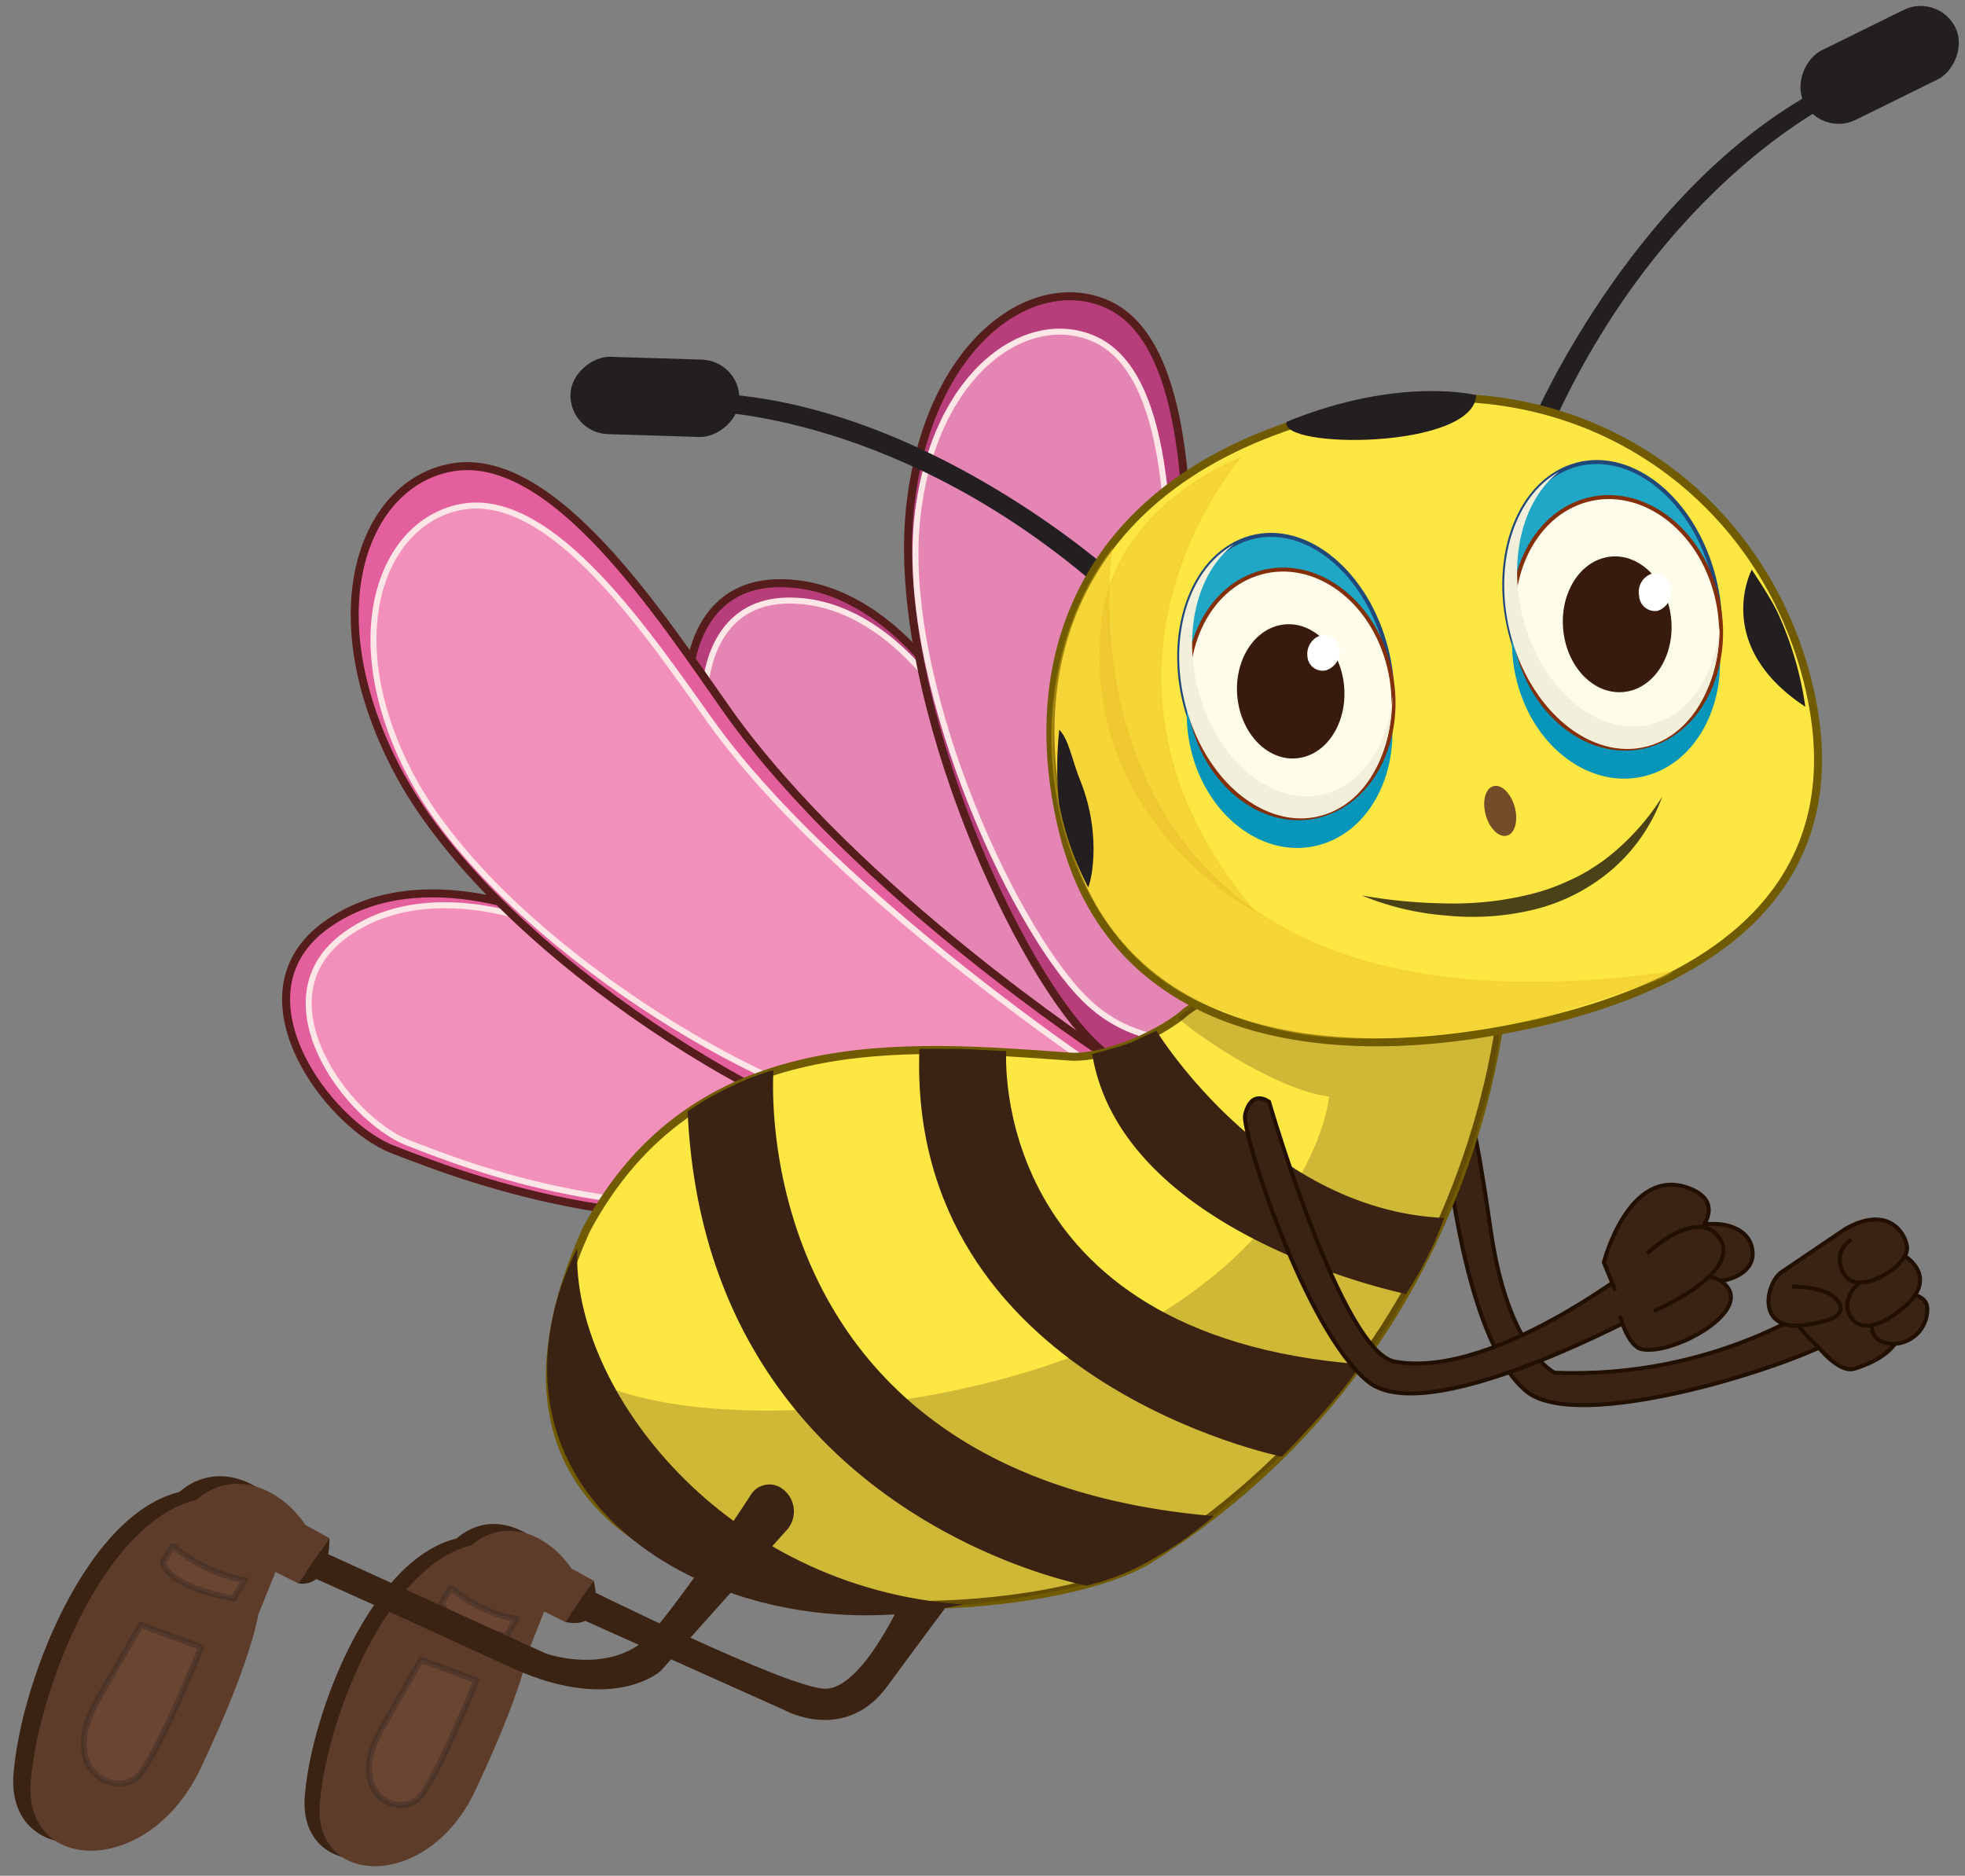 <svg xmlns="http://www.w3.org/2000/svg" viewBox="0 0 245.76 234.62"><rect x="0" y="0" width="245.76" height="234.62" fill="#808080" stroke="none"/><defs><style>.cls-1{isolation:isolate;}.cls-10,.cls-12,.cls-2{fill:#3b2314;}.cls-3{fill:#5d3c2a;}.cls-4{fill:#895b46;stroke:#231f20;}.cls-10,.cls-11,.cls-13,.cls-4{stroke-miterlimit:10;}.cls-4,.cls-6,.cls-8{stroke-width:0.75px;}.cls-13,.cls-4{opacity:0.3;}.cls-5{fill:#b73e7b;}.cls-5,.cls-7{stroke:#561d1d;}.cls-6{fill:#e585b3;}.cls-6,.cls-8{stroke:#ffe6e6;}.cls-7{fill:#e4609c;}.cls-8{fill:#f38fbb;}.cls-9{fill:#231f20;}.cls-10{stroke:#210f00;}.cls-10,.cls-15,.cls-17{stroke-width:0.5px;}.cls-11{fill:#ffe743;stroke:#705b01;}.cls-12{opacity:0.24;}.cls-13{fill:#e0aa24;stroke:#eac71c;stroke-width:0.25px;}.cls-14{fill:#754c28;}.cls-15{fill:#20a7c6;stroke:#20497a;}.cls-16{fill:#0795b9;}.cls-17{fill:#fefdeb;stroke:#832f0a;stroke-linecap:round;stroke-linejoin:round;}.cls-18{mix-blend-mode:multiply;}.cls-19{fill:#f2efda;}.cls-20{fill:#381b0d;}.cls-21{fill:#fff;}.cls-22{fill:#4c4218;}</style></defs><g class="cls-1"><g id="Layer_1" data-name="Layer 1"><path class="cls-2" d="M112.36,201s-4.61,10-9,10.23-31.08-13.1-31.08-13.1l-1.91,3.34L98.1,213.9s7.57,4.25,12.89-3,7.49-10.12,7.49-10.12Z"/><path class="cls-2" d="M66.29,200.32l-2.13,5.34s-.75,5.11-6.65,17.55-20.23,12-19.39,1.47,8.32-29.68,19-32.25a7.25,7.25,0,0,1,3.36-1.69c3.22-.61,6.76,1.22,9.08,4.61l2.78,1.51-3.38,4.86-2.12-1.36Z"/><path class="cls-3" d="M68.08,201.57l2.62,1.31,3.55-5.17-2.78-1.52c-2.32-3.38-5.86-5.22-9.07-4.6A7.19,7.19,0,0,0,59,193.27c-10.65,2.57-18.13,21.72-19,32.26s13.5,11,19.4-1.48S66.1,206.5,66.1,206.5L68,201.71Z"/><path class="cls-4" d="M52.67,207.62l6.9,2.56s-4.49,11.23-6.9,14.39-9.76,0-4.88-8.47Z"/><path class="cls-4" d="M56.53,198.72a17.46,17.46,0,0,0,8,3.79l-1.18,2.09s-7.12-1.1-8.12-4.08l1.09-1.85Z"/><path class="cls-2" d="M70.7,202.88l3.55-5.17S76,204,70.7,202.88Z"/><path class="cls-5" d="M119.23,87.69s-8.46-15-22-14.74S84.45,91.83,88.94,98.37s17.06,25.42,39.9,34.73S124,106.25,119.23,87.69Z"/><path class="cls-6" d="M118.85,88.78S111,74.91,98.46,75.12s-11.84,17.5-7.67,23.56,15.81,23.55,37,32.17S123.22,106,118.85,88.78Z"/><path class="cls-5" d="M160.88,133.87s-14.32,6.61-24.48-3.76-25.34-44.82-22.48-67.48C116.42,42.8,129.12,34,138.37,38c10.79,4.68,10.18,27.3,10.37,40.84C149.09,104.05,160.88,133.87,160.88,133.87Z"/><path class="cls-6" d="M157.78,128.35s-12.94,5.84-22.22-3.51S112.33,84.56,114.78,64.3c2.15-17.75,13.61-25.59,22-21.94,9.81,4.26,9.39,24.51,9.64,36.63C146.91,101.59,157.78,128.35,157.78,128.35Z"/><path class="cls-7" d="M69.9,115.32s-17-8.28-29.06.35.19,25,8.32,28.12,31.22,12.38,57.65,6.6S85.71,129.16,69.9,115.32Z"/><path class="cls-8" d="M70.24,116.54s-15.72-7.67-26.93.32S43.49,140,51,142.93,80,154.4,104.44,149,84.88,129.37,70.24,116.54Z"/><path class="cls-7" d="M138.27,132s-10.85,14.06-26.48,11S61,118.22,49.52,96c-10.07-19.48-4.09-35.37,6.77-37.49C69,56,82.47,76.82,91.06,89,107.06,111.54,138.27,132,138.27,132Z"/><path class="cls-8" d="M135.07,132.16s-13.12,9.27-27.31,6.59-46-22-56.42-41.82c-9.09-17.37-3.61-31.58,6.27-33.51,11.51-2.25,23.72,16.31,31.48,27.12C103.56,110.67,135.07,132.16,135.07,132.16Z"/><path class="cls-9" d="M192,52s12.91-29.64,36.91-41.55l1,2s-22,10.21-35.91,41.19Z"/><rect class="cls-9" x="230.23" y="-2.43" width="9.68" height="21.13" rx="4.84" transform="translate(331.72 222.56) rotate(-116.24)"/><path class="cls-9" d="M139.26,71.71s-24-21.63-50.81-22.53l-.08,2.28s24.29.16,49.75,22.61Z"/><rect class="cls-9" x="77.07" y="39.09" width="9.68" height="21.13" rx="4.84" transform="translate(29.75 129.98) rotate(-88.23)"/><path class="cls-10" d="M228.32,162.54s-13.44,10-33.88,9.16c0,0-5.82-2.64-8-17.82s-3-15.8-3-15.8-2.83-1.29-2.91.69,2.2,28.65,10.42,35.29c7.18,5.8,38.53-4.9,40.19-7.71S230,161.36,228.32,162.54Z"/><path class="cls-10" d="M227.5,168.59s2.55,3.2,4.43,2.61c10.37-3.27,4-10.43,4-10.43s-.13-7.82-3.34-6.7C225.49,156.58,218.33,160.17,227.5,168.59Z"/><path class="cls-10" d="M238.36,161.85s2.58-.07,2.68,1.77a4.31,4.31,0,0,1-3.61,4.41c-2.36.34-4.53-1.21-2.5-4S238.36,161.85,238.36,161.85Z"/><path class="cls-10" d="M238.23,157.11s4.64,2.76-.55,6.76-6.36.73-6.59,0,0-2.81,2.59-4.2S238.23,157.11,238.23,157.11Z"/><path class="cls-10" d="M224.11,160.91s3.59.08,4.94,1.08,2.72,3-3.41,3.75-4.72-5.27-2.87-6.59l8.09-5.47c5.56-3.11,7.61.93,7.66,2.43.09,2.31-6.23,6.2-7.88,3.25s.94-4.31.94-4.31"/><path class="cls-11" d="M188.14,122.5s-1.45,45.39-44.25,72.47c-16.22,10.26-94.59,12.38-70.57-41.15,13.63-25.47,39.8-23.15,60.47-21.66,4.44.32,11.63-2.94,14.61-5.67L152,124Z"/><path class="cls-2" d="M125.85,131.48s-2.43,35.57,44.37,39.17c-2.81,4.44-9.9,11.55-9.9,11.55s-46.91-9.46-45.33-51h5.28Z"/><path class="cls-2" d="M96.74,133.86s-4,50.73,55.06,55.77a42.73,42.73,0,0,1-7.4,5.24,29.87,29.87,0,0,1-8.49,3.46S88.27,189.66,86,139c.23-.11,1.15-.79,2.37-1.49a30.58,30.58,0,0,1,3-1.57A29.36,29.36,0,0,1,96.74,133.86Z"/><path class="cls-2" d="M144.62,128.92s13.76,22.46,36,23.42a45.47,45.47,0,0,1-4.77,9.51s-35.48-7.23-39.25-30l3.6-1c.36-.1.82-.33,1.26-.45Z"/><path class="cls-2" d="M72.2,156.14c-1,1.88-8,15.67.1,28.8s28.28,20.27,48.12,15.74C90.57,198.64,71.43,173.68,72.2,156.14Z"/><path class="cls-2" d="M39.78,193.82l28.49,13s9.49,3.38,14.3-3.85c4.37-5.5,9.07-12.52,11.38-16.06a2.71,2.71,0,0,1,3.74-.8h0a3.5,3.5,0,0,1,.62,5.37L82.63,209s-5.91,5.49-18.86-.49c-15.29-7.06-25.93-11.77-25.93-11.77Z"/><path class="cls-2" d="M32.5,195.25l-2.34,5.84s-.81,5.59-7.26,19.19S.77,233.42,1.69,221.9s9.1-32.47,20.75-35.28a7.84,7.84,0,0,1,3.67-1.84c3.52-.68,7.39,1.33,9.93,5l3,1.65-3.76,5.38-2.45-1.35Z"/><path class="cls-3" d="M34.45,196.62l2.87,1.44,3.88-5.67-3-1.65c-2.54-3.71-6.41-5.71-9.93-5a7.94,7.94,0,0,0-3.68,1.85c-11.64,2.8-19.82,23.74-20.74,35.27s14.75,12,21.21-1.61S32.29,202,32.29,202l1.73-4.3Z"/><path class="cls-4" d="M17.61,203.24l7.54,2.8s-4.91,12.28-7.54,15.73-10.68,0-5.34-9.26Z"/><path class="cls-4" d="M21.82,193.5a19.12,19.12,0,0,0,8.71,4.15l-1.3,2.29s-7.78-1.21-8.87-4.47l1.19-2Z"/><path class="cls-2" d="M41.2,192.39s.23,6.22-3.88,5.67Z"/><path class="cls-12" d="M166.22,137.16s-1.27,15.55-22.59,28.06-65.75,15.92-75.07,3.17c0,0-3,16.54,15.27,27.36,17.59,10.4,50.79,3.63,57.64.62,8.38-3.69,26.25-19.36,34.56-34.74A109.6,109.6,0,0,0,186,137s3.78-13.1,0-15.34c-8.17-4.83-28.38-.58-34.45,2.65a30.36,30.36,0,0,0-4.19,2.92C147,127.49,158.64,136.18,166.22,137.16Z"/><path class="cls-11" d="M133,104.22c6,24.06,30.16,29.68,56.83,24.25s42.29-19.16,36.26-43.22-29-39.87-55.71-34.43C137.18,57.58,127,80.17,133,104.22Z"/><path class="cls-13" d="M139,68.89s-9.42,63.89,70.14,52.68c-.95.13,2,.06-15.76,5.53A102.69,102.69,0,0,1,175,129.71c-4.6.09-12.82.73-21.88-3.29a27.53,27.53,0,0,1-12.17-8C129.54,105.59,128.2,83.31,139,68.89Z"/><ellipse class="cls-14" cx="187.63" cy="101.42" rx="1.88" ry="3.21" transform="translate(-20.19 53.44) rotate(-15.39)"/><path class="cls-9" d="M132.48,91.28c1.19,1.19,1.55,3.66,2.62,6.33,2.46,6.11,1.65,11.74,1,13.38a37.74,37.74,0,0,1-3.66-10.52A45.3,45.3,0,0,1,132.48,91.28Z"/><path class="cls-9" d="M219.09,71.25s-5,9.45,6.7,17.15a42.4,42.4,0,0,0-3.57-12C221.41,74.78,220,72.63,219.09,71.25Z"/><path class="cls-9" d="M184.63,49.42S175,47,160.92,52.76C159.86,56.18,184.34,56.24,184.63,49.42Z"/><path class="cls-15" d="M189.13,80c2.8,9.62,10.66,15.51,17.57,13.14s10.24-12.07,7.44-21.69-10.66-15.5-17.57-13.14S186.33,70.36,189.13,80Z"/><path class="cls-16" d="M189.88,85.84c2.44,8.37,9.89,13.28,16.64,11s10.27-11,7.84-19.35-9.89-13.28-16.65-11S187.45,77.47,189.88,85.84Z"/><path class="cls-17" d="M190,82.08c2.44,8.37,9.89,13.28,16.65,11s10.27-11,7.83-19.35-9.89-13.28-16.64-11S187.59,73.7,190,82.08Z"/><g class="cls-18"><path class="cls-19" d="M195,59c-4.62,3.52-6.57,11.27-4.33,19,2.64,9.07,10.05,14.61,16.55,12.38,4.49-1.53,7.37-6.35,7.87-12.16,0,7-3.15,13.14-8.42,14.94-6.91,2.37-14.77-3.52-17.57-13.14C186.55,71.11,189.19,62.17,195,59Z"/></g><path class="cls-20" d="M195.59,79.41c.73,4.63,4.31,7.8,8,7.07s6.08-5.08,5.34-9.71-4.31-7.81-8-7.07S194.86,74.77,195.59,79.41Z"/><path class="cls-21" d="M205,74.5a2,2,0,0,0,2.29,1.91,2.4,2.4,0,0,0,1.64-2.75,2,2,0,0,0-2.29-1.92A2.41,2.41,0,0,0,205,74.5Z"/><path class="cls-15" d="M148.44,88.84c2.75,9.51,10.51,15.34,17.34,13s10.15-11.91,7.4-21.42-10.5-15.35-17.33-13S145.7,79.33,148.44,88.84Z"/><path class="cls-16" d="M149.17,94.62c2.39,8.29,9.75,13.16,16.44,10.89s10.17-10.83,7.78-19.11S163.64,73.25,157,75.52,146.78,86.35,149.17,94.62Z"/><path class="cls-17" d="M149.32,90.91c2.39,8.28,9.75,13.15,16.43,10.88S175.92,91,173.54,82.68,163.79,69.53,157.1,71.8,146.93,82.63,149.32,90.91Z"/><g class="cls-18"><path class="cls-19" d="M154.33,68.09c-4.59,3.48-6.53,11.13-4.33,18.75,2.59,9,9.9,14.46,16.34,12.27,4.43-1.5,7.29-6.26,7.8-12,0,7-3.14,13-8.36,14.75-6.83,2.32-14.59-3.51-17.34-13C145.91,80.06,148.54,71.24,154.33,68.09Z"/></g><path class="cls-20" d="M154.83,87.77c.72,4.59,4.25,7.72,7.89,7s6-5,5.31-9.59-4.25-7.72-7.89-7S154.12,83.19,154.83,87.77Z"/><path class="cls-21" d="M163.52,82.1a1.9,1.9,0,0,0,2.26,1.76,2.45,2.45,0,0,0,1.75-2.66,1.88,1.88,0,0,0-2.26-1.75A2.43,2.43,0,0,0,163.52,82.1Z"/><path class="cls-22" d="M170.31,112a64.49,64.49,0,0,0,10.67,1,39.93,39.93,0,0,0,10.43-1.15,25.49,25.49,0,0,0,4.9-1.74,22.91,22.91,0,0,0,2.31-1.19c.72-.48,1.47-.92,2.16-1.46a30,30,0,0,0,7.12-7.82,21.94,21.94,0,0,1-6.14,9,23.64,23.64,0,0,1-9.85,5.12,32.74,32.74,0,0,1-11,.76A34.63,34.63,0,0,1,170.31,112Z"/><path class="cls-10" d="M215,153.12s3.89.16,4.19,3.43-4.61,4.42-7.37,3.44S206.44,152.59,215,153.12Z"/><path class="cls-10" d="M207.15,156.4s-19.7,16.26-32.69,13.92c-6.67-1.2-15.74-32.5-15.74-32.5s-2.21-1.74-3,1.65c-.46,2.05,7.51,26.94,15.38,33.34s37.07-10,37.07-10l1.35.88S213.56,154.81,207.15,156.4Z"/><path class="cls-10" d="M206.88,159.21s11.85-7.79,4.33-10.6-10.62,9.29-10.62,9.29l1.44,3.51"/><path class="cls-10" d="M202.6,164.59s1,3.79,2.71,4.16c3.75.82,13.37-4.4,10.72-7.77s-7.61,1.19-7.61,1.19"/><path class="cls-10" d="M206,156.79s6.14-5.9,9-2c3.17,4.4-8.18,9.2-8.18,9.2"/><path class="cls-13" d="M155.07,57.32s-23.38,26.74,1.75,56.59c0,0-21.57-11.18-19.07-35.82C139.26,63.23,155.07,57.32,155.07,57.32Z"/></g></g></svg>